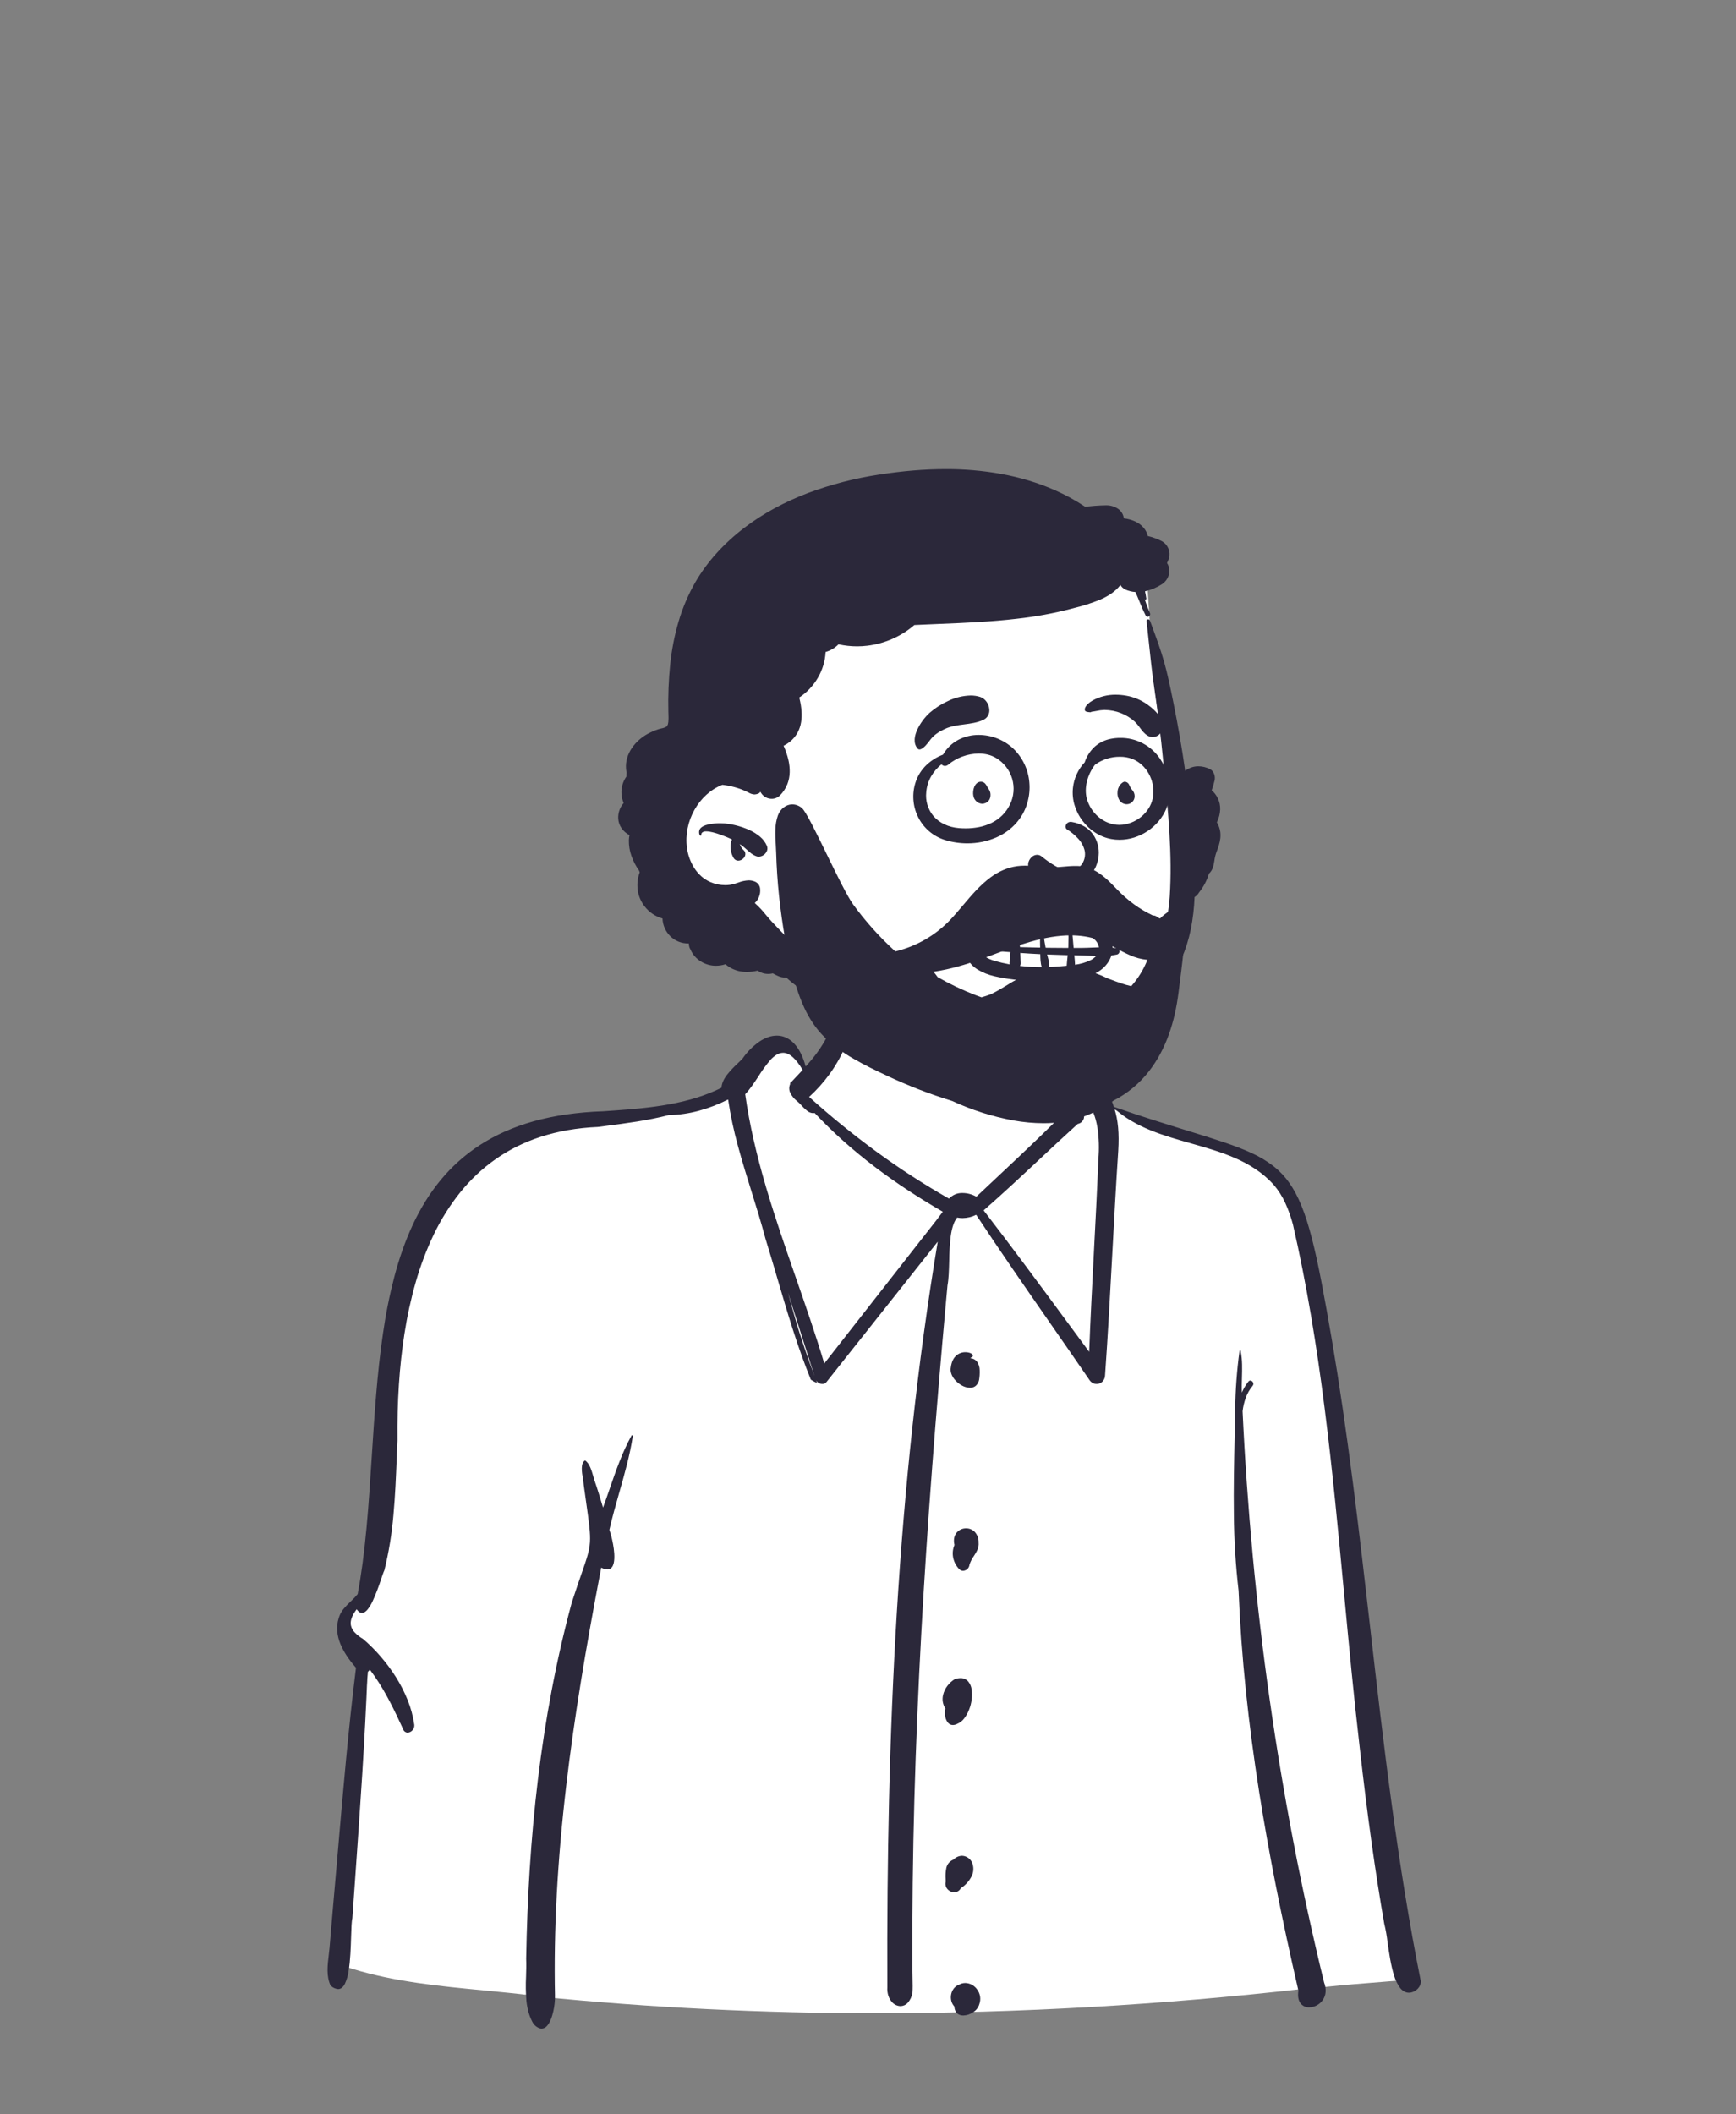 <svg width="230" height="280" viewBox="0 0 230 280" fill="none" xmlns="http://www.w3.org/2000/svg">
<rect x="0" y="0" width="230" height="280" fill="#808080" stroke="none"/>
<path d="M116.27 266.617C101.11 266.617 86.032 265.872 71.439 264.403L71.432 264.374L70.657 264.28C68.452 264.005 66.198 263.788 64.018 263.58C58.266 263.027 52.319 262.456 46.772 260.758L45.791 260.457L45.696 260.703C45.552 260.628 45.4 260.551 45.239 260.476C46.111 246.222 47.568 232.232 48.882 220.387L48.936 219.903L48.614 219.536C46.755 217.419 46.071 215.646 46.523 214.117C50.23 206.38 51.016 196.509 51.776 186.962C53.351 167.174 54.839 148.485 80.538 147.676L80.579 147.674L80.85 147.655C86.21 147.288 91.751 146.908 96.701 144.444L97.278 144.157L97.313 143.514C97.354 142.738 98.31 141.814 99.078 141.072C99.343 140.817 99.592 140.576 99.816 140.334L99.863 140.284L99.904 140.228C101.062 138.618 102.423 137.658 103.543 137.658C105.176 137.658 105.966 139.706 106.292 140.927L106.807 142.852L108.168 141.396C111.365 137.977 112.896 134.218 112.724 130.209L112.84 130.172L112.691 129.214C112.41 127.552 112.597 126.319 113.247 125.55C114.008 124.651 115.5 124.213 117.809 124.213C119.335 124.213 120.995 124.405 122.46 124.575C122.939 124.63 123.399 124.684 123.836 124.729C126.768 125.038 129.765 125.593 132.664 126.131L133.071 126.206L132.795 126.956L133.5 127.442C134.438 128.091 135.137 129.392 135.417 131.013L135.43 131.086L135.452 131.157C135.869 132.478 136.027 133.954 136.194 135.515C136.476 138.143 136.767 140.86 138.34 143.2L139.285 144.605L140.191 143.174C140.633 142.476 141.226 142.136 142.003 142.136C144.1 142.136 146.66 144.455 147.115 146.251L147.261 146.828L147.823 147.024C151.683 148.369 154.864 149.349 157.67 150.214C164.716 152.387 168.253 153.478 170.522 156.675C172.857 159.963 174.038 165.703 176.003 177.124C178.154 189.499 179.592 202.219 180.98 214.52C182.725 229.971 184.529 245.942 187.768 261.435C187.563 261.639 187.39 261.872 187.255 262.127C185.826 262.253 184.372 262.368 182.958 262.479C180.604 262.664 178.171 262.856 175.793 263.105L175.265 263.161L175.148 263.343C174.931 263.361 174.717 263.382 174.507 263.404C174.171 263.437 173.848 263.47 173.532 263.488L173.436 263.297L172.669 263.383C153.944 265.508 135.115 266.588 116.27 266.617" fill="white"/>
<path d="M71.763 268.643C71.436 268.643 71.078 268.446 70.7 268.057C70.423 267.591 70.205 267.091 70.053 266.571C69.903 266.057 69.8 265.53 69.746 264.998C69.654 263.91 69.637 262.817 69.696 261.727C69.719 260.955 69.744 260.157 69.711 259.396C69.78 255.324 69.938 251.326 70.182 247.517C70.441 243.461 70.806 239.473 71.267 235.664C71.754 231.643 72.363 227.688 73.079 223.908C73.829 219.943 74.721 216.044 75.727 212.319L75.898 211.789C76.361 210.367 76.748 209.255 77.058 208.362V208.361C78.428 204.421 78.428 204.421 77.656 198.943C77.562 198.28 77.456 197.527 77.339 196.672C77.319 196.391 77.282 196.112 77.231 195.836C77.081 194.922 76.894 193.786 77.507 193.4C78.105 193.778 78.383 194.75 78.607 195.532C78.662 195.723 78.713 195.904 78.766 196.064L78.785 196.119C79.189 197.298 79.555 198.508 79.895 199.646C80.205 198.809 80.503 197.943 80.793 197.106C81.607 194.747 82.449 192.309 83.662 190.123C83.671 190.108 83.683 190.097 83.698 190.089C83.712 190.081 83.729 190.078 83.745 190.079C83.76 190.078 83.774 190.081 83.787 190.086C83.8 190.092 83.812 190.1 83.822 190.11C83.829 190.118 83.834 190.128 83.838 190.138C83.841 190.149 83.841 190.16 83.84 190.171C83.459 192.699 82.74 195.219 82.045 197.658C81.585 199.273 81.109 200.944 80.736 202.599L80.764 202.678C81.024 203.468 81.209 204.28 81.319 205.104C81.424 205.912 81.471 206.985 81.097 207.513C81.028 207.615 80.934 207.699 80.823 207.755C80.713 207.812 80.59 207.84 80.466 207.836C80.181 207.821 79.904 207.739 79.656 207.598L79.441 208.721C78.47 213.827 77.668 218.338 76.991 222.511C76.187 227.462 75.546 231.997 75.03 236.374C73.838 246.496 73.347 255.635 73.53 264.315C73.535 265.004 73.46 265.692 73.305 266.364C73.162 266.996 72.899 267.847 72.45 268.314C72.365 268.413 72.259 268.494 72.141 268.55C72.023 268.607 71.894 268.638 71.763 268.643V268.643ZM127.627 266.911C126.91 266.911 126.476 266.474 126.436 265.712C126.239 265.498 126.1 265.237 126.032 264.954C125.965 264.674 125.961 264.382 126.02 264.099C126.073 263.834 126.184 263.584 126.345 263.367C126.508 263.146 126.726 262.972 126.978 262.863C126.978 262.859 127.074 262.819 127.21 262.762L127.213 262.761L127.22 262.758C127.293 262.727 127.365 262.698 127.402 262.682C127.562 262.634 127.729 262.609 127.896 262.609C128.212 262.619 128.521 262.705 128.797 262.86C129.073 263.015 129.307 263.235 129.48 263.5C129.675 263.767 129.802 264.078 129.851 264.405C129.899 264.732 129.868 265.065 129.76 265.378C129.632 265.829 129.342 266.217 128.945 266.467C128.559 266.742 128.1 266.896 127.626 266.91L127.627 266.911ZM173.456 265.833C173.249 265.84 173.044 265.801 172.854 265.719C172.664 265.638 172.494 265.516 172.356 265.362C172.021 264.97 171.906 264.368 172.023 263.62C169.784 253.921 168.083 245.318 166.825 237.32C166.107 232.761 165.518 228.287 165.074 224.021C164.599 219.463 164.271 214.965 164.098 210.655C163.708 207.308 163.5 203.943 163.475 200.574C163.427 197.184 163.501 193.731 163.572 190.393V190.365C163.598 189.167 163.624 187.928 163.645 186.717C163.678 184.108 163.869 181.504 164.219 178.919C164.235 178.864 164.262 178.832 164.295 178.832C164.31 178.834 164.325 178.839 164.337 178.847C164.35 178.855 164.36 178.866 164.368 178.879C164.383 178.9 164.394 178.924 164.398 178.95C164.403 178.976 164.401 179.002 164.394 179.027C164.609 180.118 164.576 181.296 164.544 182.435C164.525 183.09 164.507 183.766 164.535 184.417C164.755 183.895 165.046 183.404 165.398 182.96C165.428 182.919 165.466 182.886 165.511 182.863C165.555 182.839 165.604 182.827 165.655 182.825C165.733 182.831 165.808 182.858 165.872 182.904C165.937 182.949 165.987 183.011 166.018 183.083C166.053 183.154 166.066 183.234 166.056 183.312C166.046 183.39 166.012 183.463 165.96 183.523C165.565 183.996 165.256 184.534 165.046 185.114C164.839 185.687 164.699 186.283 164.629 186.889C164.928 193.254 165.38 199.673 165.969 205.97C166.564 212.322 167.316 218.717 168.204 224.977C169.1 231.296 170.159 237.648 171.35 243.853C172.554 250.121 173.926 256.408 175.427 262.54C175.595 262.953 175.663 263.399 175.625 263.842C175.589 264.207 175.461 264.556 175.254 264.857C175.052 265.15 174.784 265.391 174.471 265.56C174.159 265.73 173.811 265.823 173.455 265.833L173.456 265.833ZM119.304 265.667C119.092 265.661 118.884 265.612 118.692 265.521C118.501 265.431 118.329 265.302 118.19 265.143C117.97 264.905 117.805 264.622 117.703 264.314C117.583 263.947 117.535 263.56 117.563 263.174C117.529 254.353 117.602 246.254 117.787 238.413C117.99 229.827 118.335 221.496 118.813 213.65C119.331 205.152 120.027 196.847 120.882 188.965C121.333 184.818 121.838 180.684 122.385 176.675C122.948 172.548 123.572 168.43 124.239 164.435C122.176 167.037 120.076 169.684 118.047 172.244L117.968 172.344C115.196 175.84 112.33 179.456 109.505 183.014C109.44 183.098 109.356 183.166 109.26 183.212C109.164 183.258 109.059 183.282 108.952 183.28C108.793 183.275 108.638 183.233 108.498 183.157C108.358 183.081 108.238 182.974 108.147 182.843L108.129 182.814L108.25 183.139C108.023 183.056 107.807 182.947 107.605 182.815C107.55 182.781 107.488 182.744 107.428 182.709C105.654 178.356 104.308 173.775 103.006 169.347C102.494 167.603 101.964 165.8 101.416 164.036C100.86 161.935 100.197 159.812 99.556 157.76V157.759C98.943 155.793 98.308 153.76 97.767 151.745C97.212 149.737 96.78 147.698 96.472 145.638L96.431 145.621C95.212 146.238 93.934 146.73 92.617 147.089C91.302 147.449 89.947 147.645 88.584 147.675C85.824 148.386 82.941 148.759 80.153 149.12C79.857 149.159 79.52 149.202 79.197 149.245C77.862 149.299 76.533 149.44 75.217 149.666C74.005 149.876 72.809 150.171 71.638 150.548C70.541 150.904 69.472 151.34 68.44 151.854C67.453 152.347 66.505 152.913 65.603 153.548C64.723 154.168 63.889 154.851 63.108 155.591C62.332 156.328 61.607 157.115 60.936 157.949C59.581 159.65 58.422 161.499 57.481 163.46C56.504 165.497 55.701 167.614 55.081 169.788C54.438 172.038 53.938 174.326 53.582 176.639C52.914 180.892 52.605 185.636 52.661 190.739L52.622 191.617C52.601 192.119 52.58 192.63 52.56 193.124V193.125C52.46 195.577 52.357 198.113 52.128 200.595C51.92 203.076 51.518 205.537 50.924 207.955C50.821 208.161 50.674 208.592 50.488 209.139C50.174 210.117 49.806 211.076 49.384 212.012C49.202 212.416 48.971 212.797 48.698 213.147C48.443 213.451 48.195 213.605 47.959 213.605C47.714 213.605 47.476 213.44 47.251 213.116C46.616 213.964 46.374 214.641 46.488 215.247C46.565 215.602 46.742 215.927 46.997 216.185C47.33 216.526 47.706 216.821 48.117 217.061C48.936 217.767 49.702 218.53 50.409 219.347C51.158 220.209 51.841 221.126 52.45 222.092C53.065 223.064 53.59 224.091 54.017 225.159C54.437 226.204 54.73 227.296 54.89 228.411C54.904 228.54 54.891 228.67 54.851 228.793C54.811 228.916 54.746 229.03 54.658 229.125C54.579 229.222 54.48 229.302 54.367 229.358C54.255 229.415 54.132 229.447 54.007 229.453C53.878 229.45 53.753 229.407 53.649 229.332C53.544 229.257 53.465 229.151 53.421 229.03L53.215 228.579C52.261 226.509 51.691 225.425 51.3 224.71C50.623 223.452 49.853 222.245 48.997 221.1C48.923 221.227 48.818 221.333 48.692 221.407C48.348 230.417 47.702 239.564 47.078 248.409C46.949 250.249 46.814 252.151 46.684 254.027C46.581 254.418 46.553 255.314 46.518 256.448C46.474 257.857 46.42 259.609 46.188 260.996C46.11 261.594 45.941 262.177 45.687 262.725C45.447 263.182 45.148 263.414 44.794 263.414C44.461 263.386 44.146 263.25 43.897 263.027L43.8 262.949C43.216 261.715 43.389 260.284 43.556 258.9C43.595 258.574 43.632 258.265 43.66 257.957L44.102 252.748C44.336 250.15 44.563 247.514 44.781 244.965C45.461 237.054 46.163 228.874 47.163 220.861L47.059 220.742C46.144 219.681 45.507 218.701 45.113 217.745C44.885 217.207 44.739 216.637 44.681 216.056C44.626 215.466 44.689 214.871 44.868 214.307C44.994 213.861 45.211 213.445 45.503 213.086C45.793 212.735 46.107 212.404 46.443 212.097C46.778 211.79 47.092 211.46 47.384 211.111C47.859 208.603 48.245 205.715 48.563 202.282C48.848 199.214 49.055 195.981 49.256 192.852C49.602 187.464 49.96 181.892 50.729 176.661C51.09 174.106 51.596 171.574 52.244 169.076C52.572 167.836 52.938 166.644 53.331 165.53C53.743 164.36 54.2 163.238 54.688 162.194C55.182 161.132 55.739 160.1 56.353 159.103C56.96 158.121 57.633 157.181 58.366 156.289C59.102 155.397 59.904 154.561 60.764 153.789C61.648 152.998 62.591 152.278 63.587 151.634C64.634 150.96 65.733 150.367 66.871 149.861C68.099 149.318 69.364 148.864 70.657 148.502C72.077 148.107 73.521 147.803 74.981 147.593C76.605 147.36 78.242 147.217 79.882 147.166L81.385 147.062C83.596 146.905 86.164 146.7 88.658 146.245C91.334 145.756 93.601 145.038 95.587 144.05C95.616 143.511 95.853 142.953 96.312 142.345C96.733 141.82 97.193 141.327 97.689 140.871C97.942 140.627 98.181 140.396 98.385 140.177C98.991 139.298 99.749 138.536 100.625 137.926C100.985 137.683 101.374 137.487 101.784 137.344C102.15 137.216 102.534 137.149 102.922 137.146C103.327 137.145 103.728 137.228 104.099 137.39C104.497 137.569 104.857 137.823 105.159 138.138C105.846 138.84 106.377 139.882 106.739 141.235C110.809 136.861 111.987 132.063 110.241 126.977C110.619 127.018 110.971 127.185 111.242 127.452C111.553 127.753 111.814 128.102 112.013 128.486C112.412 129.256 112.708 130.076 112.891 130.924C113.154 132.239 113.192 133.589 113.003 134.917C112.812 136.248 112.44 137.547 111.898 138.779C111.353 140.023 110.672 141.203 109.867 142.298C109.08 143.373 108.186 144.366 107.199 145.261C110.04 147.825 113.011 150.242 116.099 152.502C119.189 154.762 122.406 156.843 125.733 158.736C125.962 158.489 126.241 158.295 126.552 158.165C126.863 158.036 127.198 157.976 127.534 157.988C128.174 157.996 128.801 158.163 129.359 158.476C130.367 157.522 131.395 156.558 132.39 155.626C134.955 153.223 137.607 150.738 140.14 148.208C138.846 147.392 137.748 146.299 136.927 145.008C136.14 143.746 135.579 142.357 135.268 140.903C134.52 137.579 134.88 134.144 135.314 131.847L135.347 131.672C135.355 131.589 135.394 131.511 135.457 131.455C135.52 131.4 135.601 131.37 135.685 131.373C135.8 131.373 135.912 131.415 135.999 131.49C136.086 131.565 136.144 131.669 136.162 131.783L136.186 132.058C136.229 132.554 136.268 133.063 136.306 133.555C136.558 136.881 136.819 140.32 138.637 143.178C138.939 142.681 139.365 142.271 139.873 141.988C140.339 141.744 140.858 141.619 141.384 141.626C142.063 141.639 142.731 141.791 143.349 142.07C144.022 142.367 144.65 142.755 145.216 143.223C145.782 143.686 146.285 144.221 146.712 144.815C147.101 145.345 147.391 145.941 147.567 146.575C151.409 147.913 154.579 148.89 157.377 149.753C160.905 150.841 163.693 151.701 165.844 152.706C166.844 153.158 167.791 153.723 168.664 154.388C169.484 155.026 170.206 155.781 170.804 156.63C172.012 158.33 172.943 160.622 173.826 164.06C174.663 167.322 175.431 171.469 176.474 177.531C177.434 183.169 178.343 189.356 179.255 196.445C180.068 202.765 180.807 209.202 181.521 215.427V215.43C182.407 223.147 183.323 231.126 184.388 238.95C184.96 243.163 185.53 246.995 186.126 250.666C186.796 254.786 187.485 258.601 188.231 262.329C188.301 263.124 187.579 263.773 186.861 263.881C186.797 263.89 186.733 263.894 186.668 263.894C186.442 263.895 186.22 263.836 186.023 263.723C185.816 263.601 185.635 263.439 185.489 263.248C185.13 262.754 184.862 262.201 184.697 261.613C184.273 260.295 184.039 258.651 183.833 257.201C183.74 256.378 183.594 255.562 183.398 254.757C182.203 247.916 181.17 240.506 180.148 231.437C179.358 224.675 178.709 217.77 178.082 211.093C177.324 203.016 176.539 194.664 175.498 186.491C174.938 182.092 174.35 178.094 173.701 174.271C172.973 169.978 172.187 166.014 171.298 162.151C171.044 161.189 170.709 160.249 170.299 159.343C169.889 158.436 169.351 157.592 168.701 156.839C167.997 156.075 167.205 155.399 166.341 154.824C165.494 154.263 164.599 153.778 163.666 153.375C161.801 152.555 159.76 151.976 157.787 151.416H157.785C155.993 150.908 154.139 150.382 152.414 149.675C151.552 149.328 150.717 148.919 149.915 148.451C149.104 147.978 148.343 147.425 147.643 146.802C148.134 148.312 148.296 150.097 148.154 152.416C147.855 156.953 147.606 161.569 147.366 166.032V166.035C147.08 171.335 146.784 176.814 146.403 182.197C146.388 182.501 146.254 182.786 146.031 182.992C145.828 183.177 145.564 183.278 145.289 183.278C145.101 183.276 144.915 183.227 144.75 183.135C144.585 183.044 144.445 182.914 144.342 182.755C142.62 180.241 140.853 177.699 139.144 175.241L139.137 175.23C135.887 170.554 132.525 165.717 129.331 160.876C128.77 161.155 128.153 161.304 127.527 161.311C127.285 161.311 127.044 161.287 126.807 161.24C126.393 161.763 126.114 162.581 125.956 163.741C125.832 164.832 125.766 165.928 125.756 167.026C125.724 168.225 125.694 169.358 125.531 170.223L125.358 172.113C124.642 179.988 124.039 187.18 123.515 194.1C122.928 201.85 122.455 209.051 122.068 216.113C121.654 223.689 121.344 231.104 121.147 238.152C120.938 245.688 120.849 253.111 120.884 260.216L120.889 261.165C120.889 261.47 120.897 261.785 120.904 262.089V262.092C120.919 262.69 120.934 263.309 120.89 263.905C120.809 264.405 120.587 264.872 120.25 265.25C120.129 265.38 119.982 265.484 119.819 265.556C119.657 265.627 119.481 265.665 119.303 265.667L119.304 265.667ZM104.4 171.207C104.638 172.068 104.953 173.202 105.276 174.332C106.111 177.255 107.123 180.086 107.911 182.226C106.805 178.764 105.656 175.16 104.401 171.207L104.4 171.207ZM103.746 139.42C103.435 139.426 103.132 139.518 102.871 139.687C102.564 139.881 102.287 140.119 102.048 140.392C101.473 141.069 100.949 141.789 100.482 142.544V142.544C99.922 143.396 99.343 144.277 98.731 144.904C99.012 146.909 99.388 148.934 99.882 151.096C100.322 153.022 100.845 155.013 101.483 157.183C102.667 161.214 104.074 165.263 105.435 169.178C106.728 172.898 108.065 176.745 109.207 180.567C112.097 176.873 115.077 173.067 117.707 169.709L117.852 169.523C119.879 166.936 121.973 164.261 124.032 161.631C124.206 161.407 124.382 161.172 124.549 160.946L124.551 160.944C124.666 160.788 124.786 160.627 124.907 160.468C123.314 159.547 121.775 158.6 120.33 157.651C118.8 156.646 117.322 155.604 115.94 154.556C114.486 153.453 113.09 152.306 111.79 151.148C110.43 149.935 109.133 148.671 107.934 147.39C107.867 147.404 107.798 147.412 107.73 147.412C107.428 147.396 107.139 147.281 106.91 147.083C106.65 146.871 106.407 146.638 106.184 146.386C105.998 146.176 105.796 145.98 105.581 145.8L105.509 145.741C105.179 145.473 104.909 145.137 104.717 144.757C104.621 144.571 104.569 144.366 104.564 144.157C104.56 143.948 104.605 143.741 104.694 143.552C104.683 143.531 104.678 143.509 104.677 143.486C104.677 143.463 104.681 143.44 104.69 143.419C104.704 143.391 104.724 143.366 104.748 143.346C104.771 143.326 104.799 143.312 104.829 143.303C105.049 143.062 105.279 142.82 105.502 142.584C105.779 142.293 106.065 141.993 106.339 141.685C105.431 140.16 104.583 139.419 103.746 139.419L103.746 139.42ZM140.865 144.53C140.498 144.532 140.131 144.565 139.77 144.628C140.259 145.298 140.977 145.689 141.671 146.066C142.34 146.43 143.032 146.805 143.502 147.429C143.576 147.553 143.618 147.692 143.625 147.836C143.633 147.98 143.604 148.123 143.542 148.253C143.472 148.404 143.367 148.536 143.236 148.638C143.105 148.74 142.95 148.809 142.787 148.839C141.079 150.387 139.382 151.974 137.74 153.509C135.345 155.749 132.868 158.066 130.321 160.29C134.068 165.142 137.761 170.151 141.331 174.995L141.333 174.996L141.34 175.006C142.31 176.322 143.313 177.683 144.303 179.021C144.467 174.642 144.7 170.194 144.926 165.893V165.888C145.138 161.83 145.358 157.635 145.52 153.506C145.644 152.115 145.603 150.714 145.398 149.332C145.14 147.783 144.633 146.587 143.887 145.778C143.53 145.387 143.095 145.076 142.609 144.865C142.057 144.635 141.463 144.521 140.865 144.529L140.865 144.53ZM126.421 250.592C126.241 250.589 126.065 250.546 125.905 250.466C125.744 250.386 125.603 250.272 125.492 250.131C125.39 250.003 125.318 249.854 125.284 249.694C125.249 249.533 125.252 249.367 125.292 249.209L125.289 249.011C125.288 248.96 125.286 248.909 125.285 248.857V248.846C125.247 248.346 125.279 247.843 125.38 247.351C125.434 247.108 125.547 246.882 125.71 246.694C125.873 246.506 126.08 246.362 126.313 246.274C126.613 245.958 127.024 245.773 127.459 245.758C127.785 245.771 128.098 245.889 128.351 246.093C128.605 246.298 128.787 246.578 128.869 246.894C129.017 247.397 128.975 247.936 128.753 248.411C128.431 249.085 127.924 249.654 127.291 250.051C127.211 250.214 127.087 250.351 126.933 250.447C126.779 250.542 126.602 250.593 126.421 250.592V250.592ZM126.241 228.446C126.108 228.446 125.976 228.414 125.857 228.353C125.738 228.292 125.635 228.204 125.557 228.095C125.371 227.839 125.254 227.54 125.216 227.225C125.166 226.903 125.178 226.573 125.25 226.255C125.078 225.992 124.963 225.697 124.91 225.387C124.858 225.077 124.871 224.761 124.947 224.456C125.05 224.025 125.241 223.62 125.51 223.267C125.782 222.904 126.122 222.597 126.51 222.361C126.749 222.28 126.999 222.237 127.251 222.232C127.438 222.226 127.623 222.26 127.796 222.331C127.968 222.403 128.123 222.51 128.251 222.646C128.505 222.943 128.669 223.306 128.723 223.693C128.852 224.612 128.738 225.55 128.39 226.411C128.23 226.834 128.008 227.23 127.73 227.587C127.494 227.899 127.18 228.142 126.819 228.292C126.641 228.387 126.443 228.44 126.241 228.446V228.446ZM127.599 208.023C127.498 208.022 127.398 208 127.306 207.958C127.214 207.916 127.132 207.855 127.064 207.779C126.655 207.35 126.38 206.81 126.272 206.227C126.172 205.678 126.235 205.112 126.455 204.599C126.35 204.154 126.311 203.515 126.725 202.992C126.879 202.804 127.073 202.653 127.292 202.55C127.512 202.447 127.752 202.395 127.995 202.397C128.205 202.395 128.412 202.434 128.607 202.513C128.801 202.591 128.978 202.707 129.127 202.854C129.304 203.045 129.441 203.269 129.531 203.513C129.621 203.757 129.662 204.016 129.652 204.276C129.726 204.976 129.366 205.536 129.018 206.079C128.771 206.423 128.577 206.804 128.445 207.208C128.426 207.423 128.33 207.623 128.174 207.773C128.019 207.923 127.814 208.012 127.599 208.024V208.023ZM128.509 183.785C128.123 183.772 127.747 183.662 127.414 183.466C127.046 183.26 126.72 182.986 126.454 182.659C126.035 182.136 125.866 181.57 125.978 181.067C126.066 180.367 126.317 179.836 126.726 179.491C127.058 179.216 127.476 179.068 127.907 179.072C128.448 179.072 128.855 179.288 128.895 179.489C128.925 179.637 128.77 179.734 128.635 179.79C128.611 179.815 128.586 179.841 128.557 179.87C128.728 179.879 128.895 179.924 129.048 180.002C129.2 180.08 129.335 180.19 129.443 180.323C129.674 180.661 129.798 181.061 129.797 181.471C129.813 181.894 129.786 182.318 129.717 182.736C129.659 183.049 129.496 183.333 129.256 183.541C129.043 183.707 128.779 183.793 128.51 183.785L128.509 183.785Z" fill="#2B283A"/>
<path d="M156.784 111.795C155.629 103.459 152.986 95.365 152.607 86.904C152.381 83.284 152.156 79.663 151.93 76.042C151.844 73.781 148.907 73.018 147.784 75.021C145.234 72.193 140.667 72.61 137.183 72.696C116.671 73.422 97.179 87.29 90.138 106.627C89.981 107.083 90.007 107.581 90.212 108.018C86.93 118.962 98.536 126.009 106.452 130.889C109.663 134.282 113.438 137.102 117.7 139.033C122.646 141.35 128.018 142.615 133.477 142.748C134.666 142.776 135.381 141.814 135.467 140.819C137.195 140.417 140.153 140.881 141.067 139.11C151.489 134.584 158.28 123.11 156.785 111.796L156.784 111.795Z" fill="white"/>
<path d="M131.356 142.953C129.777 142.949 128.202 142.81 126.647 142.536L126.327 142.479C125.621 142.351 125.035 142.228 124.482 142.092C123.848 141.939 123.224 141.749 122.612 141.524C122.01 141.304 121.431 141.028 120.88 140.701C120.35 140.387 119.867 139.999 119.447 139.549C119.215 139.285 119.072 138.954 119.04 138.605C118.999 138.252 119.052 137.894 119.192 137.568C119.286 137.32 119.454 137.106 119.672 136.954C119.89 136.803 120.149 136.722 120.415 136.72C120.481 136.721 120.547 136.725 120.613 136.733C121.39 136.812 122.153 136.991 122.884 137.265C123.444 137.484 124.049 137.714 124.68 137.911C125.85 138.281 127.049 138.55 128.264 138.714C130.807 139.039 133.386 138.954 135.903 138.462C138.188 138.012 140.407 137.272 142.504 136.258C144.604 135.25 146.55 133.949 148.285 132.394C150.235 130.655 151.836 128.56 153.001 126.222C154.15 123.875 154.821 121.323 154.976 118.715C155.327 113.23 154.776 107.592 154.243 102.141V102.135C154.193 101.627 154.142 101.103 154.092 100.589C153.795 97.509 153.412 94.381 152.955 91.292C152.621 89.041 152.384 86.751 152.152 84.536C152.074 83.781 151.993 83.001 151.909 82.233C151.905 82.206 151.906 82.179 151.913 82.153C151.921 82.127 151.933 82.103 151.951 82.082C151.971 82.061 151.996 82.045 152.024 82.034C152.051 82.023 152.081 82.018 152.11 82.019C152.161 82.017 152.211 82.031 152.254 82.059C152.297 82.086 152.33 82.126 152.35 82.173C152.438 82.415 152.529 82.66 152.617 82.897L152.621 82.91C153.184 84.435 153.767 86.012 154.219 87.605C154.703 89.312 155.062 91.083 155.41 92.795L155.454 93.012C156.066 96.024 156.594 99.076 157.023 102.082C157.523 101.689 158.141 101.477 158.777 101.479C159.309 101.485 159.833 101.613 160.306 101.855C160.85 102.123 161.045 102.832 160.919 103.361C160.816 103.799 160.689 104.23 160.538 104.654C160.87 104.946 161.142 105.302 161.337 105.699C161.805 106.651 161.767 107.731 161.222 108.909C161.254 108.963 161.291 109.027 161.327 109.095C162.007 110.417 161.647 111.602 161.145 112.904C161.025 113.25 160.94 113.608 160.894 113.972C160.789 114.617 160.691 115.225 160.174 115.693C159.901 116.601 159.455 117.448 158.861 118.187C158.72 118.439 158.515 118.649 158.267 118.797C158.213 120.221 158.048 121.638 157.773 123.037C157.496 124.397 157.079 125.725 156.529 127C155.977 128.278 155.31 129.504 154.538 130.662C153.763 131.824 152.896 132.921 151.945 133.944C151.001 134.96 149.982 135.904 148.897 136.768C146.822 138.42 144.524 139.772 142.072 140.783C139.617 141.787 137.037 142.455 134.403 142.769C133.392 142.891 132.374 142.953 131.356 142.953V142.953ZM109.134 132.353C107.858 132.353 106.587 131.386 105.659 130.68C105.129 130.277 104.619 129.862 104.143 129.447C104.091 129.451 104.038 129.453 103.986 129.453C103.677 129.451 103.372 129.384 103.09 129.255C102.851 129.15 102.618 129.032 102.392 128.902C102.049 128.989 101.691 129.002 101.342 128.939C100.994 128.876 100.663 128.738 100.373 128.535C99.911 128.649 99.437 128.707 98.962 128.708C98.609 128.709 98.258 128.673 97.913 128.6C97.249 128.45 96.632 128.139 96.117 127.693C95.709 127.825 95.284 127.892 94.855 127.893C94.152 127.896 93.463 127.7 92.865 127.33C92.56 127.144 92.284 126.913 92.047 126.645C91.816 126.385 91.63 126.09 91.496 125.769C91.356 125.553 91.277 125.302 91.27 125.045V124.942C91.238 124.942 91.211 124.943 91.187 124.943C90.747 124.945 90.31 124.863 89.901 124.7C89.473 124.529 89.086 124.269 88.764 123.938C88.157 123.321 87.804 122.499 87.774 121.634C86.832 121.369 86 120.806 85.403 120.031C84.903 119.392 84.585 118.63 84.484 117.826C84.391 117.045 84.484 116.253 84.754 115.515C84.72 115.439 84.688 115.357 84.66 115.274C84.238 114.685 83.901 114.039 83.66 113.355C83.418 112.681 83.303 111.968 83.319 111.252C83.326 111.032 83.352 110.813 83.398 110.598C82.511 110.126 81.968 109.332 81.908 108.419C81.866 107.659 82.124 106.912 82.628 106.341C82.381 105.765 82.287 105.135 82.354 104.512C82.42 103.911 82.638 103.337 82.988 102.844C82.98 102.672 82.99 102.499 83.017 102.329C82.982 102.154 82.957 101.977 82.941 101.8C82.904 101.319 82.954 100.836 83.09 100.374C83.224 99.919 83.428 99.487 83.694 99.093C83.962 98.695 84.279 98.332 84.638 98.012C84.995 97.692 85.388 97.414 85.808 97.183C86.251 96.946 86.713 96.745 87.188 96.583C87.319 96.54 87.452 96.504 87.586 96.476C87.856 96.433 88.115 96.338 88.349 96.198C88.343 96.194 88.364 96.161 88.39 96.118C88.428 96.063 88.46 96.003 88.483 95.94L88.49 95.909L88.493 95.898C88.515 95.806 88.533 95.713 88.546 95.619C88.575 95.269 88.58 94.917 88.559 94.566C88.556 94.457 88.552 94.345 88.549 94.234C88.5 92.15 88.581 90.065 88.793 87.99C88.987 86.075 89.357 84.181 89.896 82.333C90.437 80.484 91.198 78.707 92.161 77.038C93.71 74.385 95.886 71.978 98.628 69.882C99.913 68.905 101.274 68.03 102.696 67.266C104.123 66.501 105.6 65.831 107.116 65.262C110.154 64.135 113.299 63.325 116.503 62.844L116.697 62.815C118.158 62.592 119.599 62.421 120.978 62.306C122.452 62.184 123.905 62.122 125.294 62.122C127.762 62.112 130.227 62.326 132.657 62.76C133.869 62.981 135.068 63.269 136.248 63.622C137.437 63.978 138.604 64.406 139.741 64.904C141.143 65.519 142.49 66.254 143.765 67.102C144.525 67.023 145.524 66.93 146.507 66.916H146.549C147.095 66.907 147.632 67.059 148.092 67.353C148.313 67.496 148.499 67.686 148.638 67.909C148.777 68.132 148.865 68.383 148.896 68.644C149.416 68.702 149.923 68.841 150.399 69.055C150.855 69.259 151.257 69.567 151.574 69.954C151.813 70.255 151.981 70.607 152.065 70.982C152.728 71.14 153.369 71.376 153.974 71.688C154.348 71.909 154.638 72.247 154.802 72.649C154.966 73.052 154.993 73.496 154.88 73.916C154.821 74.092 154.751 74.267 154.674 74.437L154.615 74.564L154.65 74.612C154.789 74.838 154.878 75.091 154.913 75.354C154.947 75.617 154.925 75.884 154.849 76.138C154.703 76.651 154.374 77.092 153.924 77.378C153.244 77.816 152.493 78.13 151.704 78.306C151.776 78.656 151.833 78.967 151.875 79.254C151.878 79.273 151.877 79.293 151.871 79.312C151.865 79.331 151.856 79.348 151.843 79.363C151.831 79.377 151.817 79.388 151.801 79.396C151.785 79.403 151.767 79.408 151.749 79.408C151.73 79.408 151.71 79.402 151.693 79.391C151.677 79.38 151.663 79.365 151.654 79.348C151.656 79.354 151.936 80.224 152.356 81.179C152.381 81.232 152.392 81.291 152.387 81.35C152.383 81.408 152.363 81.464 152.331 81.513C152.3 81.562 152.257 81.603 152.207 81.632C152.157 81.66 152.101 81.677 152.043 81.679C151.989 81.678 151.937 81.662 151.892 81.632C151.847 81.602 151.811 81.56 151.789 81.511C151.49 80.922 151.22 80.319 150.982 79.703C150.81 79.278 150.632 78.837 150.43 78.403C149.969 78.375 149.517 78.263 149.096 78.073C148.82 77.944 148.592 77.732 148.442 77.467C148.437 77.473 148.432 77.48 148.429 77.487C148.425 77.493 148.422 77.498 148.418 77.504C147.812 78.283 146.913 78.92 145.671 79.45C144.59 79.881 143.481 80.234 142.351 80.508L142.34 80.511C142.197 80.549 142.062 80.585 141.927 80.621C139.564 81.235 137.159 81.675 134.732 81.939C131.344 82.341 127.88 82.484 124.529 82.622H124.521C123.691 82.657 122.832 82.692 121.988 82.731C121.79 82.74 121.589 82.749 121.395 82.759H121.384L121.144 82.771C119.384 84.281 117.215 85.235 114.913 85.513C114.464 85.568 114.011 85.596 113.559 85.595C112.73 85.596 111.903 85.506 111.094 85.326C110.623 85.808 110.034 86.158 109.385 86.342C109.32 87.548 108.968 88.721 108.356 89.762C107.746 90.811 106.902 91.704 105.889 92.372L105.925 92.516C106.213 93.689 106.285 94.735 106.138 95.624C106.06 96.124 105.896 96.606 105.653 97.049C105.39 97.518 105.036 97.93 104.612 98.262C104.366 98.455 104.099 98.622 103.817 98.759L103.879 98.902C104.401 100.122 104.653 101.249 104.627 102.251C104.617 102.802 104.51 103.346 104.31 103.86C104.091 104.405 103.766 104.902 103.354 105.321C103.209 105.47 103.036 105.587 102.844 105.667C102.652 105.747 102.447 105.787 102.239 105.785C101.964 105.786 101.693 105.718 101.451 105.588C101.209 105.457 101.003 105.269 100.853 105.038L100.827 104.996C100.809 104.963 100.787 104.93 100.767 104.899V104.898C100.756 104.881 100.746 104.864 100.735 104.848C100.689 104.949 100.608 105.029 100.506 105.074C100.33 105.157 100.138 105.204 99.942 105.21C99.662 105.188 99.391 105.098 99.152 104.948L99.149 104.947C99.089 104.916 99.027 104.885 98.96 104.853C98.394 104.58 97.802 104.365 97.194 104.21C96.705 104.082 96.208 103.99 95.707 103.935C92.589 105.126 90.529 108.792 91.016 112.28C91.142 113.232 91.473 114.145 91.987 114.957C92.243 115.357 92.552 115.72 92.906 116.036C93.265 116.356 93.672 116.616 94.113 116.808C94.735 117.078 95.406 117.217 96.084 117.218C96.284 117.218 96.483 117.205 96.681 117.179C97.065 117.116 97.443 117.016 97.808 116.882C98.245 116.709 98.708 116.608 99.178 116.584C99.43 116.584 99.681 116.627 99.92 116.711C100.142 116.783 100.338 116.919 100.483 117.103C100.625 117.29 100.705 117.517 100.712 117.752C100.741 118.092 100.692 118.435 100.568 118.753C100.444 119.071 100.249 119.356 99.997 119.587C100.533 120.065 101.026 120.588 101.47 121.151C101.733 121.464 101.98 121.759 102.24 122.036C103.161 123.018 104.07 123.975 105.057 124.873C105.984 125.726 106.974 126.507 108.019 127.211L108.13 127.284C108.303 127.397 108.486 127.51 108.664 127.62C109.268 127.961 109.828 128.372 110.335 128.846C110.837 129.327 111.131 129.985 111.156 130.681C111.164 130.945 111.094 131.207 110.956 131.433C110.82 131.658 110.633 131.848 110.409 131.987C110.027 132.227 109.585 132.354 109.134 132.353V132.353ZM97.816 113.975C97.679 113.975 97.546 113.936 97.431 113.863C97.316 113.789 97.224 113.685 97.166 113.562C96.842 113.001 96.719 112.347 96.818 111.707C96.845 111.523 96.898 111.343 96.974 111.172C96.95 111.16 96.927 111.148 96.903 111.135C96.87 111.118 96.832 111.098 96.795 111.08L96.687 111.03C96.477 110.934 94.605 110.098 93.573 110.098C93.375 110.077 93.176 110.136 93.02 110.261C92.983 110.301 92.954 110.35 92.935 110.402C92.917 110.455 92.909 110.511 92.913 110.566C92.914 110.58 92.912 110.593 92.908 110.605C92.904 110.618 92.897 110.629 92.888 110.639C92.879 110.648 92.868 110.655 92.856 110.659C92.845 110.664 92.832 110.666 92.82 110.666C92.796 110.666 92.773 110.659 92.754 110.646C92.734 110.634 92.718 110.615 92.709 110.594C92.643 110.467 92.611 110.324 92.616 110.181C92.621 110.038 92.663 109.898 92.738 109.776C92.922 109.501 93.311 109.297 93.895 109.168C94.395 109.068 94.904 109.019 95.413 109.024C95.634 109.024 95.855 109.032 96.019 109.047L96.044 109.05C97.148 109.162 98.227 109.449 99.241 109.899C99.76 110.128 100.244 110.427 100.68 110.79C101.084 111.122 101.403 111.545 101.609 112.026C101.665 112.169 101.684 112.325 101.664 112.477C101.644 112.63 101.586 112.775 101.494 112.9C101.388 113.061 101.244 113.195 101.075 113.29C100.906 113.385 100.717 113.438 100.524 113.445C100.426 113.446 100.329 113.43 100.237 113.398C99.709 113.218 99.349 112.889 98.968 112.542C98.819 112.406 98.665 112.266 98.499 112.133C98.359 112.021 98.206 111.909 98.019 111.781C98.097 112.051 98.241 112.299 98.436 112.502L98.481 112.544C98.6 112.637 98.686 112.765 98.725 112.91C98.765 113.056 98.757 113.21 98.702 113.35C98.63 113.529 98.507 113.682 98.349 113.791C98.194 113.906 98.008 113.97 97.816 113.975V113.975Z" fill="#2B283A"/>
<path d="M129 125.787C129 121.848 134.14 121 138.577 121C143.014 121 148 122.155 148 125.787C148 129.42 142.772 130 139.517 130C136.262 130 129 129.727 129 125.787Z" fill="white"/>
<path d="M128.5 111C132.09 111 135 108.538 135 105.5C135 102.462 132.09 100 128.5 100C124.91 100 122 102.462 122 105.5C122 108.538 124.91 111 128.5 111Z" fill="white"/>
<path d="M149 111C151.761 111 154 108.538 154 105.5C154 102.462 151.761 100 149 100C146.239 100 144 102.462 144 105.5C144 108.538 146.239 111 149 111Z" fill="white"/>
<path d="M138.265 130C137.132 129.998 136 129.928 134.875 129.79L134.195 129.703C133.376 129.608 132.563 129.468 131.759 129.284C130.963 129.107 130.2 128.802 129.501 128.382C128.861 127.983 128.349 127.407 128.027 126.724C127.864 126.387 127.769 126.021 127.748 125.646C127.727 125.272 127.78 124.897 127.904 124.543C128.146 123.869 128.661 123.307 129.481 122.826C130.187 122.441 130.928 122.124 131.694 121.879L131.732 121.866C133.339 121.297 135.031 121.007 136.736 121.006C137.148 121.006 137.565 121.024 137.974 121.058C138.632 120.825 139.325 120.708 140.022 120.711C141.055 120.729 142.077 120.93 143.041 121.304L143.19 121.36C144.022 121.666 144.811 122.075 145.541 122.577C146.369 123.167 146.931 123.829 147.214 124.545C147.333 124.85 147.397 125.174 147.404 125.501C147.622 125.523 147.821 125.549 148.012 125.583C148.1 125.601 148.179 125.649 148.235 125.72C148.29 125.791 148.318 125.88 148.315 125.97C148.322 126.066 148.296 126.161 148.24 126.24C148.185 126.319 148.104 126.376 148.012 126.402C147.776 126.453 147.527 126.494 147.251 126.526C147.13 126.899 146.951 127.25 146.72 127.567C146.491 127.886 146.215 128.169 145.903 128.407C144.428 129.526 142.359 129.724 140.697 129.884C139.902 129.961 139.084 130 138.265 130ZM135.174 126.199C135.189 126.547 135.203 126.899 135.216 127.24C135.22 127.342 135.224 127.443 135.228 127.545C135.233 127.675 135.198 127.804 135.127 127.914C136.08 128.025 137.04 128.08 138 128.079H138.021C137.846 127.549 137.835 126.952 137.825 126.374V126.359C136.857 126.312 135.99 126.259 135.174 126.199ZM138.728 126.401L138.805 126.691C138.941 127.135 139.012 127.596 139.018 128.06C139.478 128.042 139.931 128.015 140.363 127.977L140.933 127.929C141.079 127.916 141.208 127.905 141.325 127.893C141.349 127.51 141.391 127.117 141.431 126.738C141.44 126.655 141.449 126.574 141.457 126.493C140.446 126.466 139.553 126.436 138.728 126.401V126.401ZM142.336 126.513C142.377 126.913 142.416 127.34 142.433 127.759C143.147 127.668 143.842 127.463 144.493 127.154C144.772 127.016 145.023 126.826 145.232 126.593C144.956 126.587 144.677 126.577 144.407 126.567C144.073 126.555 143.73 126.543 143.397 126.538C143.283 126.536 143.166 126.533 143.053 126.531H143.044L142.336 126.513L142.336 126.513ZM129.643 125.569C129.691 126.424 131.034 127.035 131.737 127.238C132.403 127.43 133.078 127.587 133.759 127.71C133.746 127.656 133.741 127.6 133.744 127.545L133.767 127.291V127.29C133.802 126.898 133.838 126.493 133.876 126.095L133.51 126.066L133.168 126.04H133.167C131.99 125.951 130.774 125.859 129.644 125.569L129.643 125.569ZM138.074 122.305C138.184 123.406 138.339 124.482 138.532 125.506L138.898 125.513C139.695 125.526 140.557 125.533 141.536 125.534V125.532C141.538 125.493 141.54 125.448 141.542 125.405C141.571 124.606 141.568 123.751 141.53 122.715C140.403 122.497 139.261 122.36 138.115 122.307L138.073 122.304L138.074 122.305ZM141.989 122.828C142.077 123.631 142.157 124.49 142.243 125.532L143.014 125.531C143.168 125.531 143.287 125.53 143.399 125.529C143.826 125.525 144.27 125.506 144.698 125.488H144.699C144.996 125.476 145.301 125.463 145.602 125.455C145.514 125.002 145.265 124.596 144.9 124.315C144.054 123.605 143.059 123.096 141.988 122.828L141.989 122.828ZM137.386 122.099C136.536 122.19 135.693 122.341 134.864 122.549C135.003 123.035 135.069 123.54 135.062 124.045C135.068 124.215 135.074 124.391 135.085 124.559C135.103 124.81 135.119 125.078 135.139 125.428C136.156 125.453 137.003 125.473 137.803 125.49C137.776 124.445 137.793 123.368 137.854 122.289L137.757 122.283C137.615 122.269 137.484 122.204 137.387 122.099L137.386 122.099ZM130.992 125.285C131.652 125.285 132.326 125.319 132.978 125.351C133.296 125.367 133.624 125.383 133.945 125.396C133.968 125.171 133.987 124.994 134.005 124.838L134.038 124.559C134.058 124.389 134.073 124.208 134.088 124.034C134.108 123.583 134.179 123.136 134.3 122.701C133.904 122.815 133.516 122.94 133.145 123.074L132.729 123.225C132.177 123.417 131.639 123.647 131.118 123.913C130.508 124.238 130.09 124.574 129.84 124.941C129.755 125.062 129.694 125.197 129.661 125.341C130.068 125.303 130.503 125.285 130.992 125.285ZM141.394 117.242C140.639 117.23 139.892 117.079 139.19 116.797C138.264 116.424 137.393 115.928 136.599 115.323C136.414 115.179 136.286 114.975 136.237 114.746C136.194 114.53 136.212 114.305 136.288 114.098C136.375 113.853 136.526 113.635 136.725 113.466C136.913 113.3 137.154 113.206 137.405 113.2C137.592 113.202 137.775 113.258 137.931 113.362C137.986 113.405 138.045 113.45 138.105 113.497L138.108 113.499C138.622 113.914 139.164 114.292 139.73 114.63C140.463 115.048 141.099 115.251 141.675 115.251C141.957 115.253 142.236 115.198 142.496 115.089C142.786 114.963 143.047 114.778 143.262 114.546C143.466 114.28 143.612 113.974 143.689 113.647C143.766 113.32 143.772 112.981 143.707 112.652C143.551 112.016 143.223 111.435 142.76 110.972C142.336 110.523 141.853 110.133 141.326 109.812C141.254 109.751 141.204 109.668 141.182 109.576C141.161 109.484 141.169 109.387 141.206 109.3C141.246 109.174 141.323 109.063 141.426 108.981C141.548 108.887 141.697 108.838 141.85 108.84C141.901 108.841 141.952 108.845 142.002 108.854C142.599 108.95 143.173 109.157 143.693 109.466C144.139 109.735 144.526 110.093 144.83 110.517C145.394 111.331 145.652 112.32 145.556 113.307C145.513 113.812 145.387 114.307 145.184 114.771C144.981 115.237 144.698 115.663 144.346 116.029C143.963 116.423 143.503 116.734 142.996 116.943C142.488 117.151 141.943 117.253 141.394 117.242V117.242ZM128.164 111.684C127.156 111.686 126.153 111.535 125.19 111.237C124.416 110.998 123.699 110.6 123.085 110.07C122.492 109.559 122.006 108.935 121.654 108.235C121.286 107.509 121.069 106.716 121.014 105.903C120.959 105.091 121.068 104.275 121.334 103.506C121.622 102.668 122.108 101.913 122.75 101.304C123.382 100.707 124.127 100.242 124.94 99.936C125.185 99.509 125.489 99.119 125.845 98.779C126.185 98.456 126.568 98.181 126.983 97.964C127.817 97.537 128.741 97.318 129.677 97.325C131.365 97.328 132.99 97.967 134.229 99.116C135.478 100.306 136.244 101.917 136.378 103.639C136.451 104.485 136.377 105.336 136.159 106.156C135.94 106.989 135.568 107.773 135.063 108.469C134.673 109.004 134.212 109.482 133.691 109.89C133.176 110.292 132.614 110.629 132.016 110.893C130.801 111.421 129.489 111.691 128.164 111.684V111.684ZM124.738 101.218C124.181 101.662 123.713 102.207 123.357 102.825C122.994 103.463 122.776 104.174 122.717 104.906C122.655 105.467 122.707 106.035 122.868 106.576C123.03 107.118 123.299 107.62 123.658 108.055C124.446 108.983 125.659 109.556 127.072 109.667C127.358 109.69 127.643 109.701 127.922 109.701C128.518 109.704 129.112 109.647 129.697 109.533C130.266 109.423 130.819 109.24 131.342 108.99C132.417 108.481 133.286 107.619 133.805 106.547C134.332 105.479 134.435 104.251 134.095 103.11C133.752 101.967 132.995 100.995 131.974 100.383C131.632 100.179 131.262 100.027 130.875 99.931C130.482 99.835 130.079 99.788 129.675 99.79C128.931 99.796 128.194 99.932 127.497 100.192C126.818 100.438 126.186 100.801 125.629 101.263C125.509 101.372 125.355 101.433 125.194 101.437C125.106 101.436 125.02 101.416 124.941 101.379C124.863 101.341 124.793 101.286 124.738 101.218V101.218ZM148.324 111.211C147.963 111.211 147.602 111.18 147.246 111.116C146.486 110.977 145.761 110.689 145.112 110.268C144.463 109.849 143.892 109.319 143.426 108.702C142.957 108.088 142.601 107.395 142.375 106.656C142.146 105.916 142.069 105.136 142.148 104.365C142.283 103.083 142.835 101.88 143.718 100.943C143.725 100.911 143.733 100.879 143.744 100.848C144.012 100.092 144.46 99.413 145.05 98.87C145.656 98.34 146.393 97.983 147.183 97.838C147.588 97.758 148 97.718 148.413 97.719C149.45 97.704 150.475 97.948 151.395 98.428C152.314 98.908 153.101 99.609 153.683 100.469C154.123 101.104 154.46 101.804 154.682 102.544C155.151 104.019 155.1 105.611 154.539 107.053C154.286 107.668 153.94 108.239 153.512 108.747C152.657 109.762 151.532 110.512 150.267 110.91C149.638 111.108 148.983 111.21 148.324 111.211V111.211ZM148.377 100.216C147.195 100.206 146.04 100.574 145.08 101.265C144.048 102.599 143.619 104.358 143.987 105.747C144.249 106.718 144.806 107.583 145.58 108.223C145.959 108.539 146.387 108.791 146.847 108.968C147.311 109.147 147.804 109.239 148.301 109.24C148.44 109.24 148.579 109.233 148.717 109.218C149.733 109.104 150.685 108.663 151.431 107.961C151.8 107.618 152.11 107.214 152.346 106.767C152.584 106.316 152.734 105.824 152.788 105.317C152.888 104.321 152.679 103.318 152.191 102.445C151.951 102.013 151.642 101.623 151.277 101.29C150.908 100.953 150.481 100.686 150.016 100.502C149.492 100.306 148.937 100.21 148.378 100.216L148.377 100.216ZM149.276 106.506C149.187 106.506 149.098 106.495 149.012 106.473C148.271 106.287 147.999 105.515 148.06 104.876C148.07 104.627 148.137 104.383 148.256 104.165C148.376 103.946 148.544 103.758 148.749 103.616C148.83 103.556 148.928 103.523 149.029 103.523C149.16 103.533 149.285 103.581 149.389 103.661C149.494 103.74 149.574 103.848 149.619 103.971L149.69 104.118C149.727 104.196 149.766 104.278 149.767 104.281L149.781 104.32C149.795 104.347 149.812 104.372 149.828 104.397V104.398L149.841 104.418C149.854 104.427 149.955 104.552 149.992 104.599L150.006 104.617C150.221 104.848 150.336 105.154 150.326 105.47C150.322 105.746 150.21 106.011 150.013 106.205C149.816 106.399 149.551 106.507 149.275 106.507L149.276 106.506ZM130.133 106.441C129.939 106.433 129.75 106.379 129.581 106.283C129.412 106.187 129.268 106.052 129.161 105.889C128.762 105.349 128.883 104.208 129.389 103.747C129.544 103.603 129.747 103.523 129.958 103.522C130.058 103.522 130.158 103.542 130.251 103.58C130.344 103.619 130.429 103.675 130.5 103.746C130.605 103.86 130.693 103.988 130.761 104.128C130.792 104.186 130.824 104.246 130.861 104.305L130.919 104.397L130.949 104.441C131.08 104.612 131.171 104.81 131.214 105.021C131.26 105.287 131.23 105.56 131.128 105.809C131.018 106.056 130.815 106.25 130.564 106.349C130.428 106.408 130.281 106.44 130.133 106.441ZM121.832 99.249C121.785 99.25 121.738 99.242 121.695 99.223C121.652 99.205 121.613 99.177 121.581 99.142C120.922 98.394 121.192 97.35 121.536 96.606C121.935 95.771 122.49 95.019 123.171 94.392C123.914 93.747 124.747 93.215 125.645 92.813C126.567 92.374 127.569 92.132 128.588 92.103C129.019 92.099 129.448 92.163 129.859 92.291C130.206 92.41 130.505 92.638 130.711 92.942C130.923 93.24 131.048 93.591 131.073 93.956C131.101 94.244 131.037 94.534 130.89 94.783C130.743 95.032 130.521 95.228 130.256 95.343C129.46 95.708 128.588 95.821 127.744 95.93C126.878 96.042 125.982 96.158 125.154 96.545C124.333 96.929 123.756 97.346 123.341 97.857C123.265 97.95 123.191 98.046 123.113 98.148C122.797 98.56 122.471 98.985 122.033 99.2C121.971 99.231 121.902 99.248 121.832 99.249V99.249ZM152.718 97.607C152.485 97.606 152.257 97.543 152.056 97.424C151.618 97.17 151.311 96.758 151.014 96.359C150.815 96.073 150.589 95.806 150.339 95.563C149.818 95.091 149.216 94.717 148.564 94.457C147.858 94.175 147.107 94.026 146.347 94.019H146.303C145.95 94.031 145.599 94.076 145.255 94.155C145.029 94.198 144.794 94.243 144.567 94.268C144.57 94.272 144.571 94.276 144.571 94.281C144.571 94.285 144.57 94.289 144.567 94.293C144.555 94.313 144.506 94.324 144.427 94.324C144.244 94.319 144.063 94.288 143.889 94.233C143.68 94.145 143.699 93.883 143.759 93.74C143.909 93.385 144.248 93.056 144.765 92.763C145.699 92.252 146.747 91.99 147.81 92C148.278 92.001 148.744 92.043 149.204 92.124C150.235 92.301 151.211 92.713 152.058 93.328L152.153 93.399C152.644 93.751 153.086 94.167 153.468 94.636C153.89 95.182 154.091 95.73 154.066 96.266C154.05 96.628 153.896 96.97 153.638 97.222C153.393 97.466 153.062 97.604 152.717 97.607L152.718 97.607Z" fill="#2B283A"/>
<path d="M138.233 148.749C136.905 148.741 135.581 148.619 134.274 148.383C131.47 147.867 128.742 146.999 126.154 145.802C123.201 144.896 120.317 143.78 117.522 142.464C116.088 141.793 114.567 141.069 113.134 140.234C111.702 139.431 110.379 138.448 109.196 137.309C108.651 136.765 108.159 136.17 107.727 135.532C107.298 134.896 106.919 134.229 106.592 133.534C105.949 132.136 105.448 130.676 105.096 129.178C104.986 128.731 104.879 128.27 104.781 127.809C104.68 127.55 104.6 127.283 104.543 127.011C104.344 126.088 104.16 125.145 103.996 124.21C103.673 122.371 103.409 120.491 103.212 118.624C103.015 116.756 102.888 114.843 102.832 112.931C102.823 112.606 102.804 112.272 102.783 111.918C102.745 111.252 102.706 110.564 102.731 109.89C102.739 109.237 102.853 108.589 103.068 107.972C103.393 107.113 104.125 106.545 104.933 106.525C104.95 106.525 104.967 106.525 104.984 106.525C105.453 106.534 105.903 106.71 106.254 107.022C106.773 107.461 108.119 110.222 109.544 113.145C110.884 115.892 112.269 118.734 113.041 119.786C114.664 122.012 116.507 124.069 118.543 125.925C118.576 125.945 118.61 125.967 118.646 125.99C121.421 125.322 123.944 123.866 125.911 121.796C126.497 121.177 127.056 120.515 127.597 119.874C128.698 118.57 129.836 117.223 131.248 116.181C131.763 115.799 132.319 115.478 132.907 115.223C133.495 114.968 134.114 114.794 134.749 114.705C135.092 114.659 135.437 114.637 135.783 114.639C136.385 114.639 136.997 114.696 137.588 114.752H137.591C138.182 114.807 138.794 114.864 139.398 114.864C139.595 114.864 139.779 114.858 139.96 114.846C140.256 114.827 140.552 114.8 140.838 114.774C141.387 114.724 141.905 114.678 142.43 114.678C143.208 114.658 143.981 114.809 144.695 115.119C145.982 115.698 146.979 116.73 147.943 117.729L148.026 117.815C148.708 118.526 149.452 119.177 150.247 119.76C151.028 120.33 151.863 120.823 152.739 121.232H152.761C152.883 121.229 153.005 121.253 153.117 121.304C153.228 121.354 153.327 121.429 153.406 121.523C153.499 121.561 153.595 121.598 153.699 121.638C153.966 121.319 154.617 120.853 155.092 120.514C155.286 120.375 155.454 120.255 155.538 120.185C155.728 120.032 155.965 119.95 156.209 119.953C156.338 119.95 156.467 119.973 156.588 120.021C156.708 120.069 156.818 120.14 156.91 120.232C156.984 120.313 157.04 120.409 157.074 120.513C157.109 120.617 157.122 120.727 157.111 120.836L156.755 126.364C156.72 126.906 156.282 130.358 156.126 131.555C156 132.521 155.835 133.454 155.635 134.327C155.429 135.235 155.169 136.13 154.855 137.007C154.542 137.88 154.166 138.729 153.729 139.547C153.288 140.372 152.777 141.158 152.203 141.897C150.95 143.499 149.364 144.809 147.554 145.737C146.309 146.645 144.94 147.371 143.49 147.893C142.648 148.193 141.78 148.413 140.896 148.55C140.015 148.685 139.124 148.752 138.233 148.749ZM141.844 123.871C140.242 123.871 138.472 124.156 136.434 124.743C134.899 125.183 133.379 125.752 131.909 126.303C130.331 126.894 128.699 127.505 127.044 127.958C125.939 128.273 124.815 128.517 123.679 128.688C123.856 128.896 124.035 129.128 124.225 129.396C125.853 130.324 127.549 131.128 129.298 131.801C129.548 131.894 129.793 131.986 130.042 132.072C130.422 131.966 130.816 131.837 131.247 131.676C131.996 131.321 132.732 130.877 133.443 130.447C134.306 129.895 135.211 129.41 136.15 128.998C136.878 128.706 137.633 128.486 138.404 128.341C139.171 128.198 139.95 128.126 140.73 128.127C142.809 128.131 144.858 128.619 146.716 129.551C146.846 129.6 146.976 129.648 147.106 129.697C147.601 129.883 148.113 130.075 148.625 130.243C149.036 130.381 149.454 130.497 149.878 130.593C150.792 129.568 151.517 128.389 152.019 127.11C151.189 127.034 150.378 126.814 149.624 126.46C149.029 126.203 148.449 125.887 147.888 125.582C147.152 125.157 146.385 124.789 145.592 124.483C144.989 124.27 144.368 124.113 143.735 124.014C143.11 123.917 142.477 123.869 141.844 123.871L141.844 123.871Z" fill="#2B283A"/>
</svg>
